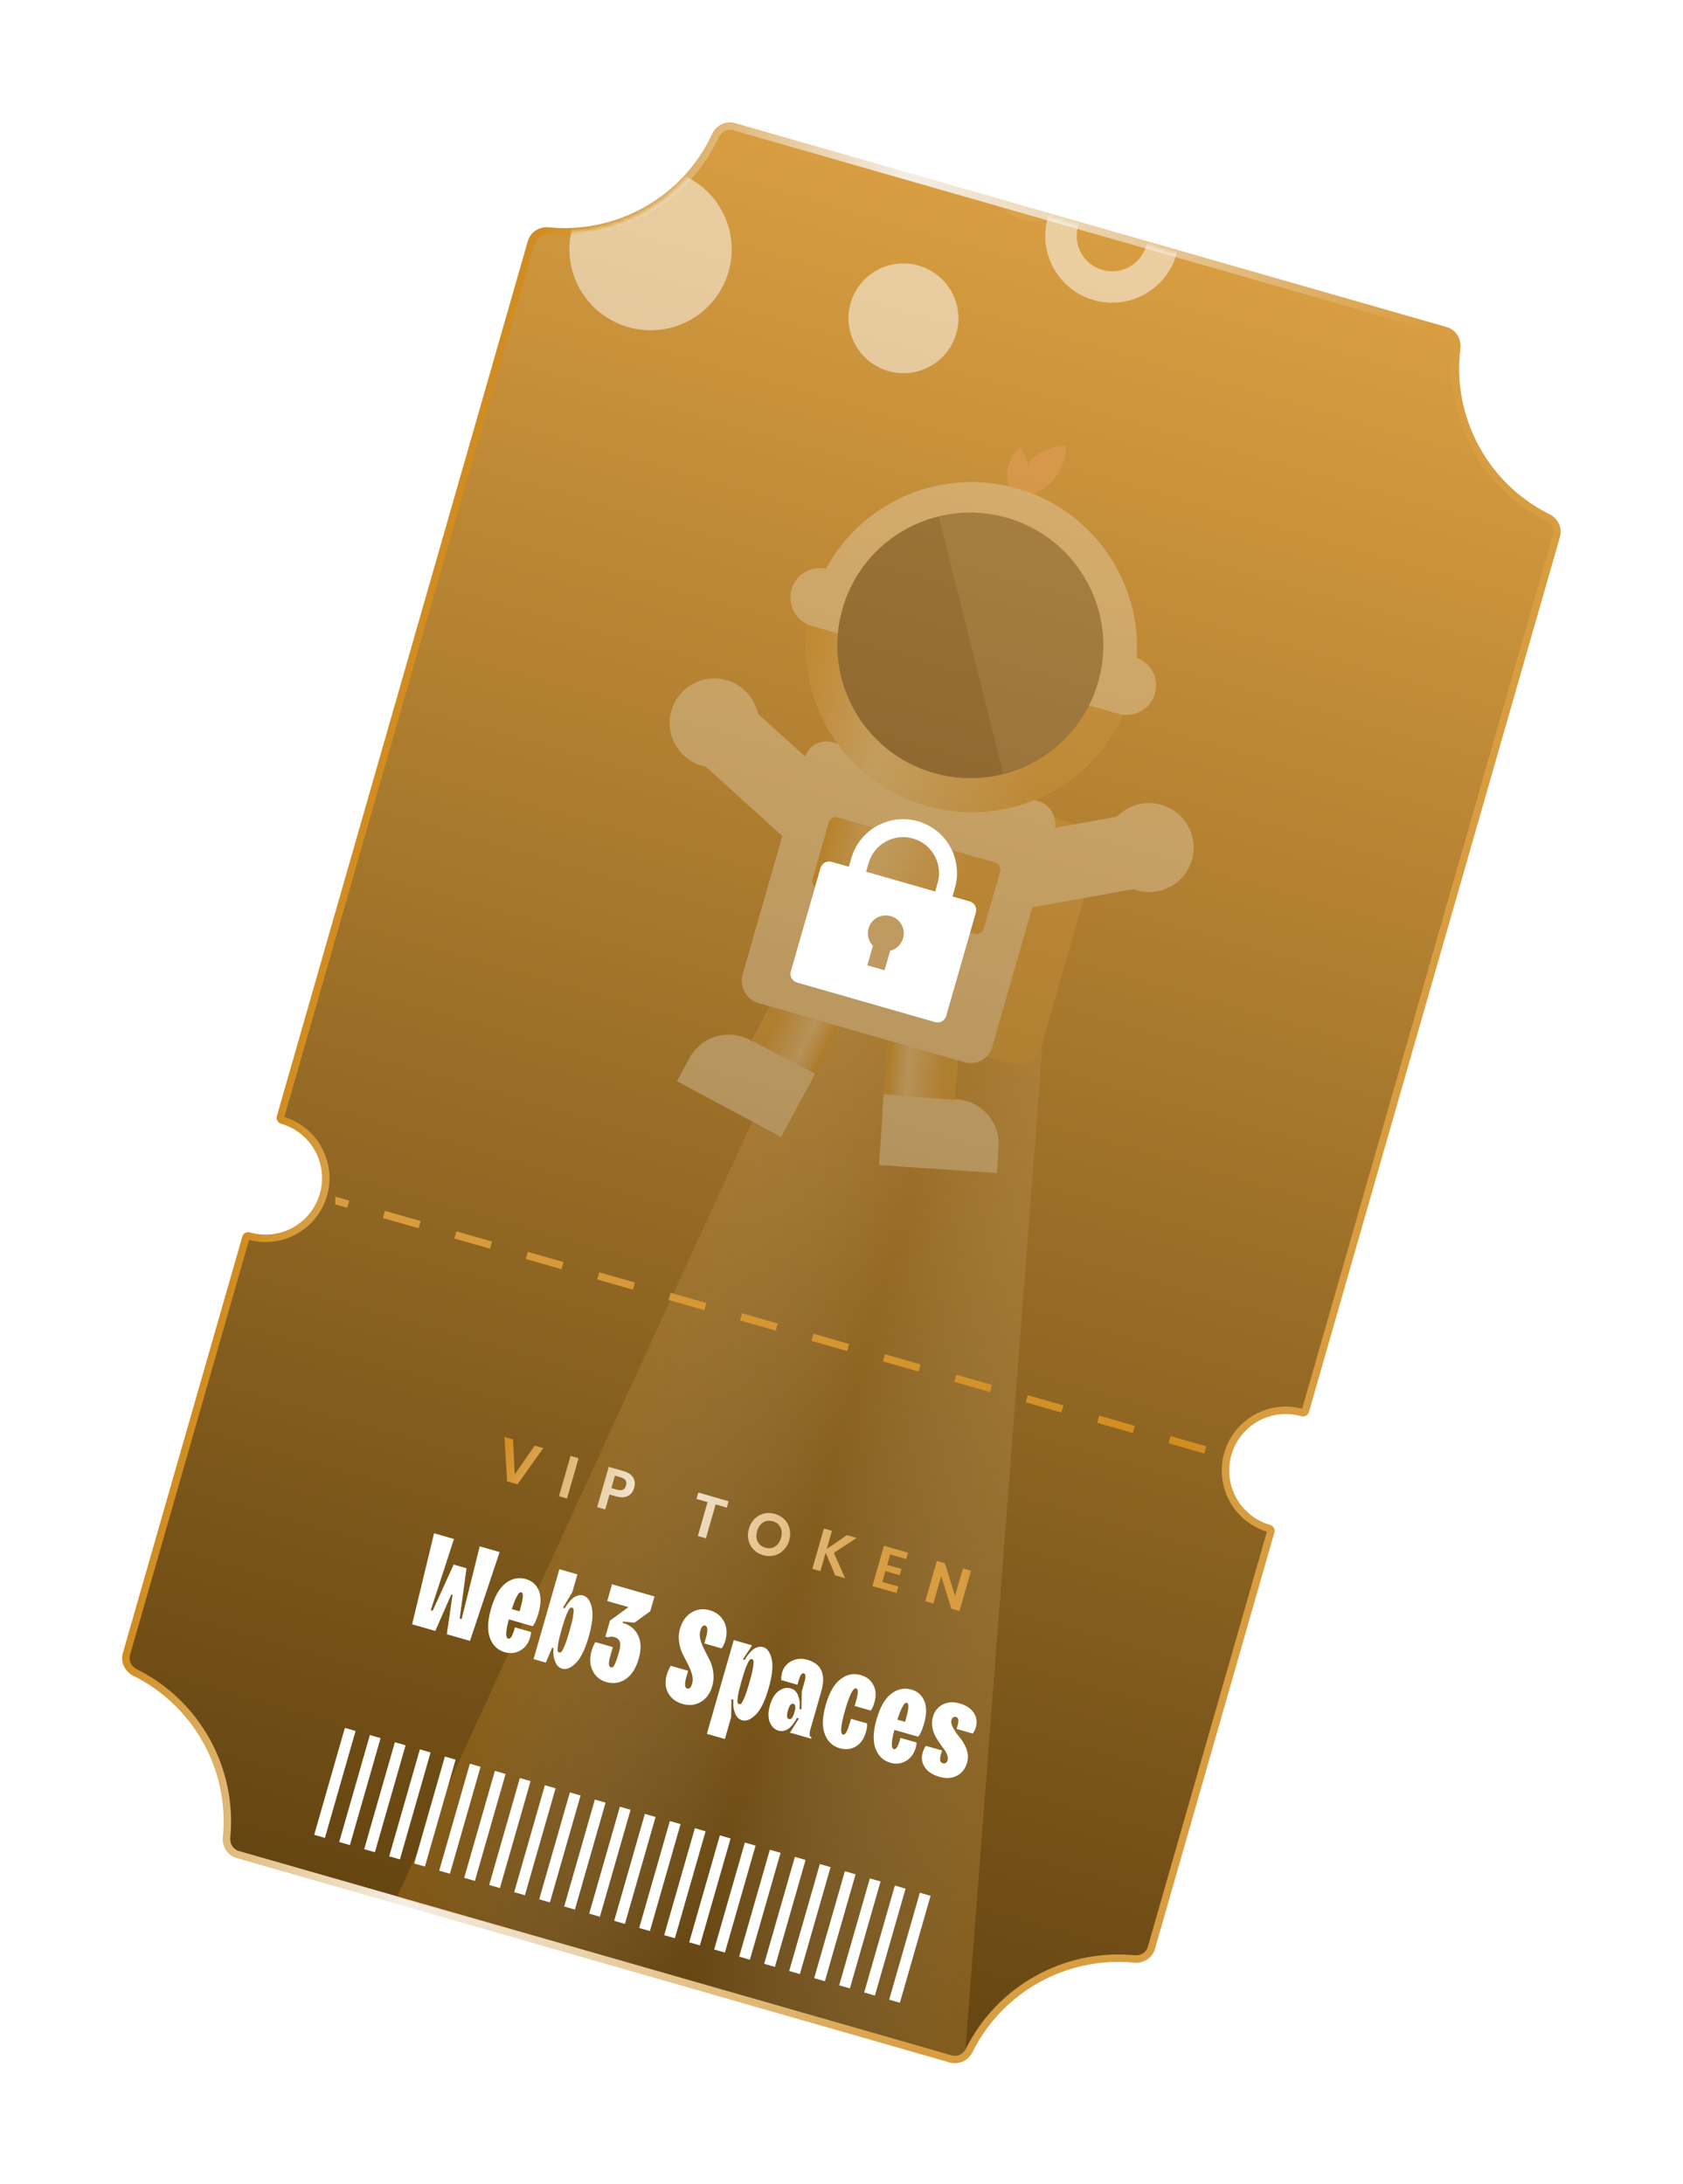 <svg width="453" height="588" viewBox="0 0 453 588" fill="none" xmlns="http://www.w3.org/2000/svg">
<g filter="url(#filter0_d_1508_1163)">
<mask id="path-1-outside-1_1508_1163" maskUnits="userSpaceOnUse" x="20.768" y="20.763" width="411.764" height="546.832" fill="black">
<rect fill="white" x="20.768" y="20.763" width="411.764" height="546.832"/>
<path fill-rule="evenodd" clip-rule="evenodd" d="M147.614 62.195C145.57 61.994 143.6 63.199 143.033 65.173L75.472 300.788C75.374 301.129 75.58 301.481 75.921 301.579C84.539 304.05 89.523 313.034 87.054 321.645C84.585 330.256 75.597 335.233 66.979 332.762C66.638 332.664 66.277 332.854 66.179 333.195L34.027 445.325C33.46 447.299 34.493 449.365 36.333 450.277C52.935 458.51 62.791 476.274 60.983 494.702C60.782 496.746 61.987 498.715 63.961 499.281L255.93 554.328C257.905 554.894 259.97 553.862 260.883 552.022C269.114 535.436 286.887 525.594 305.328 527.411C307.373 527.612 309.343 526.407 309.909 524.433L342.061 412.303C342.159 411.962 341.954 411.61 341.613 411.512C332.995 409.041 328.01 400.057 330.479 391.446C332.949 382.835 341.936 377.858 350.554 380.329C350.895 380.426 351.256 380.236 351.354 379.896L418.916 144.281C419.482 142.306 418.449 140.241 416.609 139.328C399.651 130.919 389.73 112.564 392.092 93.716C392.352 91.634 391.145 89.595 389.129 89.017L197.579 34.091C195.563 33.513 193.459 34.602 192.577 36.506C184.591 53.742 166.451 64.05 147.614 62.195Z"/>
</mask>
<path fill-rule="evenodd" clip-rule="evenodd" d="M147.614 62.195C145.57 61.994 143.6 63.199 143.033 65.173L75.472 300.788C75.374 301.129 75.58 301.481 75.921 301.579C84.539 304.05 89.523 313.034 87.054 321.645C84.585 330.256 75.597 335.233 66.979 332.762C66.638 332.664 66.277 332.854 66.179 333.195L34.027 445.325C33.46 447.299 34.493 449.365 36.333 450.277C52.935 458.51 62.791 476.274 60.983 494.702C60.782 496.746 61.987 498.715 63.961 499.281L255.93 554.328C257.905 554.894 259.97 553.862 260.883 552.022C269.114 535.436 286.887 525.594 305.328 527.411C307.373 527.612 309.343 526.407 309.909 524.433L342.061 412.303C342.159 411.962 341.954 411.61 341.613 411.512C332.995 409.041 328.01 400.057 330.479 391.446C332.949 382.835 341.936 377.858 350.554 380.329C350.895 380.426 351.256 380.236 351.354 379.896L418.916 144.281C419.482 142.306 418.449 140.241 416.609 139.328C399.651 130.919 389.73 112.564 392.092 93.716C392.352 91.634 391.145 89.595 389.129 89.017L197.579 34.091C195.563 33.513 193.459 34.602 192.577 36.506C184.591 53.742 166.451 64.05 147.614 62.195Z" fill="url(#paint0_linear_1508_1163)"/>
<path d="M192.577 36.506L191.669 36.085L192.577 36.506ZM305.328 527.411L305.23 528.406L305.328 527.411ZM255.93 554.328L255.655 555.289L255.93 554.328ZM260.883 552.022L259.987 551.578L260.883 552.022ZM63.961 499.281L64.237 498.32L63.961 499.281ZM36.333 450.277L35.889 451.173L36.333 450.277ZM392.092 93.716L393.084 93.84L392.092 93.716ZM147.614 62.195L147.712 61.2L147.614 62.195ZM142.072 64.897L74.511 300.512L76.433 301.063L143.995 65.449L142.072 64.897ZM75.645 302.54C83.733 304.859 88.409 313.29 86.093 321.369L88.015 321.92C90.637 312.778 85.344 303.241 76.196 300.618L75.645 302.54ZM86.093 321.369C83.776 329.448 75.343 334.12 67.255 331.801L66.703 333.723C75.852 336.346 85.394 331.063 88.015 321.92L86.093 321.369ZM65.218 332.919L33.065 445.049L34.988 445.601L67.141 333.471L65.218 332.919ZM35.889 451.173C52.118 459.221 61.756 476.59 59.988 494.604L61.978 494.799C63.827 475.958 53.751 457.798 36.777 449.381L35.889 451.173ZM63.685 500.243L255.655 555.289L256.206 553.366L64.237 498.32L63.685 500.243ZM261.778 552.467C269.825 536.253 287.202 526.63 305.23 528.406L305.426 526.415C286.572 524.559 268.403 534.619 259.987 551.578L261.778 552.467ZM310.87 524.709L343.023 412.579L341.1 412.027L308.947 524.157L310.87 524.709ZM341.888 410.551C333.801 408.231 329.124 399.801 331.441 391.721L329.518 391.17C326.897 400.313 332.189 409.85 341.337 412.473L341.888 410.551ZM331.441 391.721C333.757 383.642 342.191 378.971 350.279 381.29L350.83 379.368C341.682 376.744 332.14 382.028 329.518 391.17L331.441 391.721ZM352.315 380.171L419.877 144.557L417.954 144.005L350.393 379.62L352.315 380.171ZM417.053 138.433C400.475 130.212 390.775 112.265 393.084 93.84L391.099 93.591C388.685 112.864 398.827 131.627 416.165 140.224L417.053 138.433ZM389.404 88.056L197.855 33.13L197.304 35.052L388.853 89.978L389.404 88.056ZM191.669 36.085C183.863 52.934 166.128 63.014 147.712 61.2L147.516 63.191C166.775 65.087 185.319 54.549 193.484 36.926L191.669 36.085ZM197.855 33.13C195.316 32.402 192.737 33.782 191.669 36.085L193.484 36.926C194.181 35.422 195.809 34.624 197.304 35.052L197.855 33.13ZM419.877 144.557C420.589 142.071 419.281 139.537 417.053 138.433L416.165 140.224C417.617 140.945 418.374 142.542 417.954 144.005L419.877 144.557ZM350.279 381.29C351.126 381.533 352.058 381.067 352.315 380.171L350.393 379.62C350.454 379.406 350.664 379.32 350.83 379.368L350.279 381.29ZM343.023 412.579C343.28 411.683 342.736 410.793 341.888 410.551L341.337 412.473C341.172 412.426 341.039 412.242 341.1 412.027L343.023 412.579ZM305.23 528.406C307.705 528.649 310.157 527.194 310.87 524.709L308.947 524.157C308.528 525.621 307.04 526.574 305.426 526.415L305.23 528.406ZM255.655 555.289C258.14 556.002 260.673 554.694 261.778 552.467L259.987 551.578C259.266 553.03 257.669 553.786 256.206 553.366L255.655 555.289ZM59.988 494.604C59.745 497.078 61.2 499.53 63.685 500.243L64.237 498.32C62.773 497.901 61.82 496.413 61.978 494.799L59.988 494.604ZM33.065 445.049C32.353 447.535 33.661 450.069 35.889 451.173L36.777 449.381C35.325 448.661 34.568 447.064 34.988 445.601L33.065 445.049ZM74.511 300.512C74.254 301.408 74.798 302.297 75.645 302.54L76.196 300.618C76.362 300.665 76.495 300.849 76.433 301.063L74.511 300.512ZM393.084 93.84C393.4 91.321 391.943 88.784 389.404 88.056L388.853 89.978C390.348 90.407 391.305 91.947 391.099 93.591L393.084 93.84ZM67.255 331.801C66.408 331.558 65.475 332.023 65.218 332.919L67.141 333.471C67.079 333.685 66.869 333.771 66.703 333.723L67.255 331.801ZM143.995 65.449C144.414 63.985 145.902 63.032 147.516 63.191L147.712 61.2C145.237 60.956 142.785 62.412 142.072 64.897L143.995 65.449Z" fill="url(#paint1_linear_1508_1163)" mask="url(#path-1-outside-1_1508_1163)"/>
</g>
<mask id="mask0_1508_1163" style="mask-type:alpha" maskUnits="userSpaceOnUse" x="33" y="33" width="387" height="522">
<path fill-rule="evenodd" clip-rule="evenodd" d="M147.623 62.164C145.579 61.962 143.609 63.166 143.043 65.141L75.537 300.561C75.439 300.901 75.645 301.254 75.986 301.352C84.604 303.823 89.59 312.801 87.123 321.405C84.656 330.009 75.669 334.981 67.051 332.509C66.711 332.412 66.35 332.602 66.252 332.943L34.126 444.978C33.56 446.952 34.593 449.018 36.433 449.93C53.034 458.16 62.894 475.911 61.091 494.324C60.891 496.368 62.095 498.337 64.069 498.903L256.039 553.95C258.013 554.516 260.078 553.484 260.992 551.645C269.22 535.074 286.988 525.245 305.428 527.063C307.472 527.265 309.442 526.06 310.008 524.086L342.134 412.05C342.232 411.71 342.026 411.357 341.685 411.259C333.067 408.788 328.081 399.81 330.548 391.206C333.015 382.602 342.002 377.631 350.62 380.102C350.96 380.199 351.321 380.009 351.419 379.669L418.925 144.249C419.491 142.274 418.458 140.209 416.618 139.296C399.66 130.89 389.736 112.548 392.092 93.716C392.353 91.634 391.146 89.595 389.129 89.017L197.579 34.091C195.562 33.513 193.459 34.602 192.576 36.505C184.594 53.725 166.459 64.021 147.623 62.164Z" fill="#FBF6ED"/>
</mask>
<g mask="url(#mask0_1508_1163)">
<g opacity="0.5">
<ellipse opacity="0.1" cx="279.281" cy="46.418" rx="13.382" ry="13.361" transform="rotate(16 279.281 46.418)" fill="white"/>
<g opacity="0.5">
<path d="M215.984 272.455L280.557 282.273L259.64 554.622L106.799 510.796L215.984 272.455Z" fill="url(#paint2_linear_1508_1163)"/>
<ellipse cx="220.691" cy="160.882" rx="7.95" ry="7.937" transform="rotate(16 220.691 160.882)" fill="white"/>
<ellipse cx="303.225" cy="184.548" rx="7.95" ry="7.937" transform="rotate(16 303.225 184.548)" fill="white"/>
<path fill-rule="evenodd" clip-rule="evenodd" d="M258.587 275.786L239.451 274.277L237.5 299.223L237.561 299.228L236.602 313.677L268.329 315.802L268.795 308.768C269.234 302.155 264.229 296.435 257.616 295.992L257.009 295.951L258.587 275.786Z" fill="white"/>
<rect width="19.195" height="20.406" transform="matrix(0.997 0.079 -0.078 0.997 239.451 274.277)" fill="url(#paint3_linear_1508_1163)"/>
<path fill-rule="evenodd" clip-rule="evenodd" d="M211.69 262.325L228.717 271.185L217.153 293.375L217.099 293.347L210.254 306.108L182.222 291.098L185.555 284.885C188.687 279.045 195.963 276.846 201.805 279.975L202.342 280.262L211.69 262.325Z" fill="white"/>
<rect width="19.195" height="20.169" transform="matrix(-0.887 -0.462 -0.462 0.887 228.717 271.185)" fill="url(#paint4_linear_1508_1163)"/>
<rect x="229.621" y="204.728" width="69.96" height="66.671" rx="6" transform="rotate(16 229.621 204.728)" fill="url(#paint5_linear_1508_1163)"/>
<path fill-rule="evenodd" clip-rule="evenodd" d="M273.194 134.046C280.858 133.951 287.013 127.661 286.918 119.997C282.791 120.048 279.101 121.895 276.59 124.787C276.33 123.275 275.701 121.805 274.685 120.515C270.545 123.765 269.832 129.755 273.088 133.89C273.123 133.862 273.158 133.834 273.193 133.806C273.193 133.886 273.193 133.966 273.194 134.046Z" fill="#FEAA7B"/>
<path fill-rule="evenodd" clip-rule="evenodd" d="M251.894 207.812C270.465 213.137 289.829 202.423 295.145 183.883C300.462 165.343 289.717 145.996 271.147 140.671C252.576 135.346 233.212 146.059 227.896 164.6C222.579 183.14 233.324 202.487 251.894 207.812ZM249.269 216.967C272.904 223.744 297.549 210.109 304.316 186.513C311.082 162.916 297.407 138.293 273.772 131.516C250.137 124.738 225.491 138.373 218.725 161.97C211.959 185.567 225.634 210.19 249.269 216.967Z" fill="white"/>
<rect x="218.288" y="198.175" width="69.96" height="73.021" rx="6" transform="rotate(16 218.288 198.175)" fill="white"/>
<rect width="19.974" height="29.991" transform="matrix(0.673 -0.74 0.741 0.672 189.931 206.37)" fill="white"/>
<ellipse cx="192.255" cy="194.636" rx="12" ry="11.98" transform="rotate(16 192.255 194.636)" fill="white"/>
<rect width="19.974" height="29.991" transform="matrix(-0.178 -0.984 -0.984 0.177 305.043 239.378)" fill="white"/>
<ellipse rx="12" ry="11.98" transform="matrix(-0.961 -0.276 -0.276 0.961 309.29 228.196)" fill="white"/>
<rect x="223.611" y="219.518" width="48" height="19.968" rx="2" transform="rotate(16 223.611 219.518)" fill="url(#paint6_linear_1508_1163)"/>
<path fill-rule="evenodd" clip-rule="evenodd" d="M292.84 189.828C285.485 204.63 268.377 212.538 251.894 207.812C235.411 203.085 225.094 187.313 226.7 170.862L217.408 168.198C214.438 189.754 227.709 210.785 249.269 216.967C270.828 223.149 293.228 212.347 302.132 192.492L292.84 189.828Z" fill="url(#paint7_linear_1508_1163)"/>
<ellipse cx="261.178" cy="173.75" rx="35.801" ry="35.743" transform="rotate(16 261.178 173.75)" fill="#1F1D2E"/>
<path opacity="0.2" d="M270.008 208.229C279.219 205.94 287.138 200.089 292.025 191.965C296.911 183.841 298.363 174.108 296.062 164.908C293.762 155.709 287.896 147.795 279.757 142.909C271.617 138.022 261.87 136.564 252.659 138.853L261.334 173.541L270.008 208.229Z" fill="white"/>
</g>
<circle r="21.818" transform="matrix(-0.875 0.484 -0.486 -0.874 175.102 67.12)" fill="white"/>
<circle r="14.786" transform="matrix(-0.875 0.484 -0.486 -0.874 243.174 85.697)" fill="white"/>
<path fill-rule="evenodd" clip-rule="evenodd" d="M299.503 53.995C304.77 54.089 308.967 58.429 308.877 63.688C308.788 68.948 304.445 73.135 299.178 73.041C293.911 72.947 289.714 68.607 289.804 63.347C289.894 58.088 294.236 53.9 299.503 53.995ZM299.647 45.548C309.585 45.725 317.505 53.915 317.336 63.839C317.167 73.764 308.973 81.665 299.034 81.488C289.096 81.31 281.176 73.121 281.345 63.196C281.515 53.272 289.708 45.37 299.647 45.548Z" fill="white"/>
</g>
<line x1="324.427" y1="390.357" x2="80.267" y2="320.345" stroke="url(#paint8_linear_1508_1163)" stroke-width="2" stroke-dasharray="10 10"/>
<path fill-rule="evenodd" clip-rule="evenodd" d="M242.218 539.192L250.474 510.401L247.59 509.574L239.334 538.365L242.218 539.192ZM235.489 537.262L243.745 508.471L240.861 507.644L232.605 536.435L235.489 537.262ZM237.016 506.542L228.76 535.333L225.876 534.506L234.132 505.715L237.016 506.542ZM222.031 533.403L230.287 504.612L227.403 503.785L219.147 532.576L222.031 533.403ZM223.558 502.683L215.303 531.474L212.419 530.647L220.675 501.856L223.558 502.683ZM208.574 529.544L216.829 500.753L213.946 499.927L205.69 528.718L208.574 529.544ZM210.101 498.824L201.845 527.615L198.961 526.788L207.217 497.997L210.101 498.824ZM195.116 525.686L203.372 496.895L200.488 496.068L192.232 524.859L195.116 525.686ZM196.643 494.965L188.387 523.756L185.504 522.929L193.759 494.138L196.643 494.965ZM181.658 521.827L189.914 493.036L187.03 492.209L178.775 521L181.658 521.827ZM183.185 491.106L174.93 519.897L172.046 519.07L180.302 490.279L183.185 491.106ZM168.201 517.968L176.456 489.177L173.573 488.35L165.317 517.141L168.201 517.968ZM169.728 487.247L161.472 516.038L158.588 515.211L166.844 486.42L169.728 487.247ZM154.743 514.109L162.999 485.318L160.115 484.491L151.859 513.282L154.743 514.109ZM156.27 483.388L148.014 512.179L145.131 511.352L153.386 482.561L156.27 483.388ZM141.285 510.25L149.541 481.459L146.657 480.632L138.402 509.423L141.285 510.25ZM142.812 479.529L134.557 508.32L131.673 507.493L139.929 478.702L142.812 479.529ZM127.828 506.391L136.083 477.6L133.2 476.773L124.944 505.564L127.828 506.391ZM129.355 475.67L121.099 504.461L118.215 503.635L126.471 474.844L129.355 475.67ZM114.37 502.532L122.626 473.741L119.742 472.914L111.486 501.705L114.37 502.532ZM115.897 471.812L107.641 500.603L104.758 499.776L113.013 470.985L115.897 471.812ZM100.912 498.673L109.168 469.882L106.284 469.055L98.029 497.846L100.912 498.673ZM102.439 467.953L94.184 496.744L91.3 495.917L99.556 467.126L102.439 467.953ZM87.455 494.814L95.71 466.023L92.827 465.196L84.571 493.987L87.455 494.814Z" fill="white"/>
</g>
<g clip-path="url(#clip0_1508_1163)">
<path d="M256.362 241.353L261.009 242.685C261.625 242.862 262.145 243.276 262.456 243.836C262.767 244.397 262.843 245.057 262.666 245.673L254.679 273.527C254.502 274.142 254.088 274.663 253.528 274.973C252.967 275.283 252.306 275.358 251.69 275.182L214.522 264.524C213.905 264.347 213.385 263.933 213.074 263.373C212.763 262.813 212.688 262.152 212.864 261.536L220.851 233.683C221.028 233.067 221.442 232.547 222.002 232.236C222.563 231.926 223.224 231.851 223.84 232.028L228.486 233.36L229.151 231.039C230.211 227.345 232.695 224.224 236.058 222.361C239.421 220.499 243.387 220.048 247.083 221.108C250.78 222.168 253.904 224.652 255.769 228.014C257.634 231.375 258.087 235.338 257.028 239.032L256.362 241.353ZM234.955 254.638L233.445 259.902L238.091 261.234L239.601 255.97C240.633 255.713 241.552 255.123 242.214 254.291C242.876 253.459 243.245 252.432 243.263 251.369C243.281 250.306 242.948 249.266 242.315 248.411C241.682 247.557 240.785 246.934 239.762 246.641C238.739 246.348 237.648 246.4 236.658 246.789C235.669 247.179 234.835 247.884 234.287 248.795C233.74 249.706 233.508 250.773 233.629 251.829C233.75 252.885 234.216 253.873 234.955 254.638ZM251.716 240.021L252.382 237.7C253.088 235.237 252.786 232.595 251.543 230.354C250.3 228.113 248.217 226.457 245.752 225.751C243.288 225.044 240.644 225.344 238.402 226.586C236.16 227.828 234.504 229.908 233.798 232.371L233.132 234.692L251.716 240.021Z" fill="white"/>
</g>
<path d="M117.162 439.096L121.471 429.295L121.809 429.392L120.271 439.987L126.506 441.775L134.479 417.86L129.122 416.324L124.262 435.888L123.738 435.738L125.564 422.228L122.1 421.235L116.473 433.654L115.949 433.504L122.195 414.337L116.838 412.801L110.927 437.308L117.162 439.096Z" fill="white"/>
<path d="M138.396 438.826C137.897 440.565 137.363 441.344 136.793 441.162C136.028 440.961 136.087 439.224 136.961 435.984L143.365 437.821L143.592 437.539C143.909 437.136 144.489 435.877 144.93 434.341C145.646 431.842 145.682 429.806 145.024 428.21C144.361 426.632 143.21 425.607 141.571 425.137C139.628 424.58 137.824 424.94 136.138 426.229C134.435 427.513 133.115 429.82 132.171 433.113C131.227 436.405 131.128 439.044 131.892 441.036C132.639 443.022 133.978 444.283 135.921 444.84C137.391 445.262 138.775 445.092 140.067 444.348C141.359 443.604 142.232 442.411 142.692 440.807C142.856 440.233 142.936 439.762 142.92 439.374L138.594 438.134L138.396 438.826ZM137.755 433.216C138.198 431.863 138.583 430.84 138.953 430.124C139.301 429.42 139.572 428.986 139.777 428.844C139.965 428.697 140.158 428.661 140.361 428.719C140.936 428.884 140.841 430.3 140.08 432.95L139.834 433.811L137.755 433.216Z" fill="white"/>
<path d="M150.096 444.447C150.019 444.205 150.065 443.597 150.218 442.618C150.371 441.638 150.703 440.29 151.201 438.551C151.695 436.829 152.128 435.51 152.518 434.598C152.907 433.687 153.19 433.147 153.388 432.966C153.758 432.633 154.248 432.774 154.385 433.252C154.44 433.505 154.411 434.118 154.258 435.097C154.105 436.077 153.773 437.425 153.28 439.147C152.781 440.886 152.348 442.205 151.958 443.117C151.569 444.028 151.269 444.564 151.093 444.732C150.718 445.082 150.228 444.941 150.096 444.447ZM146.916 447.628L148.614 443.62L148.969 443.721L148.953 444.923C148.922 445.736 149.114 446.595 149.492 447.508C149.866 448.437 150.486 449.017 151.314 449.254C152.446 449.579 153.671 449.071 155.004 447.736C156.338 446.401 157.489 444.045 158.462 440.651C159.435 437.258 159.708 434.65 159.289 432.794C158.865 430.955 158.096 429.876 156.964 429.551C155.95 429.26 154.752 429.739 154.051 430.397C153.687 430.713 153.336 431.106 152.983 431.571C152.266 432.48 152.157 432.795 152.043 433L151.519 432.85L154.024 428.708L155.413 423.863L150.564 422.472L143.621 446.683L146.916 447.628Z" fill="white"/>
<path d="M160.097 442.344C159.916 442.658 159.512 443.492 159.246 444.421C158.66 446.464 158.753 448.244 159.515 449.797C160.276 451.349 161.5 452.376 163.189 452.86C165.082 453.403 166.823 453.135 168.434 452.044C170.024 450.965 171.186 449.142 171.927 446.559C172.629 444.111 172.568 442.028 171.76 440.317C170.936 438.6 169.541 437.47 167.581 436.908L167.683 436.553L170.773 436.873L175.02 433.797L176.162 429.812L164.74 426.537L163.447 431.045L169.158 432.682L164.189 436.301L162.95 440.623L163.643 440.821L163.85 440.735C164.191 440.631 164.823 440.594 165.347 440.744C166.108 440.962 166.609 441.38 166.831 442.01C167.036 442.635 166.951 443.634 166.554 445.018C166.215 446.2 165.903 447.097 165.639 447.698C165.371 448.315 165.136 448.686 164.974 448.804C164.796 448.917 164.602 448.953 164.4 448.895C163.774 448.716 163.737 447.7 164.264 445.86L164.957 443.446L160.276 442.103L160.097 442.344Z" fill="white"/>
<path d="M180.382 448.764C180.135 449.113 179.724 450.037 179.458 450.966C178.935 452.789 179.071 454.418 179.855 455.83C180.634 457.259 181.944 458.238 183.769 458.761C185.526 459.265 187.154 459.074 188.651 458.188C190.127 457.314 191.157 455.892 191.718 453.933C192.42 451.485 191.973 448.963 191.062 447.039C189.724 444.244 187.773 441.419 188.508 438.98C188.809 437.933 189.246 437.492 189.82 437.657C190.508 437.873 190.582 438.954 190.021 440.912L189.575 442.465L194.239 443.803L194.379 443.569C194.633 443.258 195.001 442.486 195.238 441.659C195.78 439.768 195.646 438.067 194.858 436.543C194.048 435.032 192.764 434.025 191.023 433.525C189.266 433.022 187.639 433.213 186.153 434.121C184.651 435.024 183.607 436.497 183.026 438.523C182.692 439.688 182.609 440.87 182.782 442.052C182.95 443.251 183.268 444.311 183.743 445.269C185.068 448.043 187.024 450.851 186.284 453.307C185.972 454.332 185.534 454.773 184.96 454.608C184.267 454.409 184.21 453.333 184.771 451.375L185.217 449.821L180.536 448.479L180.382 448.764Z" fill="white"/>
<path d="M198.52 458.332C198.443 458.091 198.49 457.483 198.643 456.503C198.795 455.524 199.127 454.176 199.626 452.437C200.12 450.715 200.553 449.395 200.942 448.484C201.332 447.572 201.614 447.032 201.813 446.851C202.182 446.519 202.672 446.659 202.809 447.137C202.865 447.391 202.835 448.003 202.683 448.983C202.53 449.962 202.198 451.31 201.704 453.033C201.205 454.772 200.772 456.091 200.383 457.002C199.994 457.914 199.694 458.449 199.517 458.618C199.143 458.967 198.653 458.827 198.52 458.332ZM195.109 468.189L196.798 462.297L196.87 457.457L197.393 457.607L197.378 458.808C197.346 459.621 197.539 460.481 197.917 461.393C198.291 462.322 198.911 462.902 199.739 463.14C200.871 463.464 202.095 462.957 203.429 461.622C204.763 460.286 205.914 457.931 206.887 454.537C207.86 451.143 208.132 448.536 207.713 446.68C207.29 444.841 206.52 443.761 205.388 443.437C204.375 443.146 203.177 443.625 202.476 444.283C202.111 444.598 201.761 444.991 201.408 445.456C200.69 446.365 200.581 446.681 200.468 446.886L199.944 446.736L202.25 443.286L202.347 442.948L197.497 441.558L190.259 466.798L195.109 468.189Z" fill="white"/>
<path d="M212.087 460.505C212.479 459.137 212.965 458.527 213.556 458.697C214.131 458.862 214.22 459.636 213.827 461.004C213.43 462.388 212.945 462.998 212.37 462.833C211.779 462.664 211.69 461.889 212.087 460.505ZM218.337 468.107L218.434 467.77L218.222 467.617C217.949 467.484 217.78 466.796 218.071 465.783L221.043 455.417C222.365 450.808 221.119 447.947 217.317 446.857C215.796 446.421 214.393 446.53 213.087 447.197C211.78 447.864 210.932 448.845 210.554 450.162C210.305 451.095 210.225 451.822 210.314 452.34L214.639 453.581L214.988 452.365C215.385 450.981 215.837 450.361 216.344 450.506C216.868 450.657 216.939 451.426 216.542 452.811L215.797 455.411L215.726 460.251L215.202 460.101L215.251 458.909C215.3 458.101 215.124 457.246 214.751 456.317C214.372 455.404 213.735 454.82 212.857 454.568C211.759 454.253 210.667 454.488 209.604 455.261C208.541 456.035 207.751 457.324 207.238 459.114C206.72 460.921 206.706 462.433 207.198 463.652C207.69 464.871 208.491 465.649 209.589 465.964C210.687 466.279 211.873 465.779 212.586 465.143C212.934 464.822 213.284 464.429 213.62 463.959C214.292 463.019 214.396 462.72 214.51 462.515L215.033 462.665L212.626 466.47L218.337 468.107Z" fill="white"/>
<path d="M228.702 463.972C228.073 466.167 227.471 467.182 226.901 467C226.09 466.767 226.28 464.574 227.471 460.421C228.657 456.285 229.658 454.324 230.469 454.557C231.044 454.722 231.016 455.901 230.387 458.096L230.043 459.295L234.369 460.535L234.504 460.318C234.717 460.087 235.084 459.315 235.351 458.387C235.864 456.597 235.785 455.021 235.093 453.672C234.401 452.322 233.267 451.431 231.679 450.975C229.736 450.418 227.932 450.778 226.246 452.067C224.543 453.351 223.223 455.658 222.279 458.951C221.335 462.243 221.236 464.882 222 466.874C222.747 468.86 224.086 470.121 226.029 470.678C227.618 471.134 229.052 470.979 230.354 470.201C231.656 469.423 232.552 468.145 233.07 466.339C233.366 465.309 233.465 464.515 233.376 463.996L229.051 462.756L228.702 463.972Z" fill="white"/>
<path d="M242.173 468.583C241.674 470.322 241.14 471.101 240.57 470.92C239.805 470.718 239.864 468.981 240.738 465.742L247.142 467.578L247.369 467.296C247.686 466.894 248.266 465.635 248.707 464.099C249.424 461.6 249.459 459.564 248.801 457.968C248.138 456.389 246.987 455.365 245.348 454.895C243.405 454.338 241.601 454.698 239.915 455.986C238.212 457.27 236.892 459.578 235.948 462.87C235.004 466.162 234.905 468.802 235.669 470.793C236.416 472.78 237.755 474.041 239.698 474.598C241.168 475.019 242.552 474.85 243.844 474.106C245.137 473.362 246.009 472.168 246.469 470.565C246.634 469.99 246.714 469.52 246.697 469.132L242.371 467.891L242.173 468.583ZM241.532 462.973C241.975 461.62 242.36 460.598 242.73 459.881C243.078 459.177 243.349 458.743 243.554 458.601C243.742 458.454 243.936 458.418 244.138 458.476C244.713 458.641 244.618 460.057 243.858 462.708L243.611 463.569L241.532 462.973Z" fill="white"/>
<path d="M249.074 470.215C248.907 470.478 248.561 471.11 248.348 471.852C247.937 473.288 248.131 474.586 248.905 475.776C249.679 476.967 251.002 477.839 252.844 478.367C254.652 478.886 256.216 478.786 257.571 478.078C258.926 477.371 259.833 476.187 260.307 474.533C260.646 473.351 260.601 472.168 260.16 470.964C259.719 469.759 259.148 468.755 258.45 467.934C257.753 467.113 257.16 466.248 256.632 465.348C256.104 464.447 255.921 463.682 256.105 463.041C256.303 462.348 256.827 462.115 257.351 462.265C257.993 462.449 258.13 463.183 257.767 464.449L257.472 465.479L261.798 466.719L261.957 466.546C262.119 466.3 262.472 465.707 262.646 465.099C263.058 463.664 262.885 462.354 262.128 461.168C261.37 459.983 260.099 459.125 258.324 458.616C256.618 458.126 255.092 458.219 253.763 458.898C252.435 459.576 251.558 460.659 251.127 462.161C250.87 463.056 250.797 463.949 250.917 464.806C251.131 466.548 251.895 467.772 252.793 469.107C253.244 469.766 253.658 470.36 254.047 470.855C254.831 471.884 255.308 473.026 255.042 473.955C254.843 474.647 254.341 474.868 253.817 474.718C253.023 474.49 252.808 473.899 253.259 472.329L253.559 471.282L249.233 470.042L249.074 470.215Z" fill="white"/>
<path d="M138.086 387.533L138.53 396.957L143.915 389.205L146.237 389.871L139.281 399.618L136.498 398.82L135.764 386.867L138.086 387.533Z" fill="url(#paint9_linear_1508_1163)"/>
<path d="M155.728 392.592L152.617 403.442L150.449 402.82L153.56 391.97L155.728 392.592Z" fill="url(#paint10_linear_1508_1163)"/>
<path d="M164.054 402.364L162.9 406.39L160.731 405.768L163.842 394.919L167.795 396.052C169.077 396.42 169.952 397.003 170.422 397.803C170.902 398.606 170.991 399.535 170.688 400.591C170.391 401.625 169.816 402.353 168.963 402.774C168.121 403.197 167.079 403.231 165.838 402.875L164.054 402.364ZM166.106 401.073C167.377 401.437 168.171 401.066 168.489 399.96C168.644 399.417 168.615 398.959 168.4 398.587C168.184 398.215 167.738 397.932 167.062 397.738L165.508 397.293L164.552 400.627L166.106 401.073Z" fill="url(#paint11_linear_1508_1163)"/>
<path d="M196.115 404.173L195.622 405.894L192.623 405.034L190.005 414.163L187.836 413.541L190.454 404.412L187.47 403.557L187.964 401.836L196.115 404.173Z" fill="url(#paint12_linear_1508_1163)"/>
<path d="M208.596 407.585C209.611 407.877 210.461 408.375 211.146 409.082C211.842 409.791 212.303 410.639 212.531 411.624C212.772 412.603 212.74 413.625 212.434 414.69C212.129 415.756 211.613 416.644 210.888 417.357C210.172 418.072 209.331 418.546 208.366 418.779C207.41 419.015 206.425 418.987 205.41 418.696C204.395 418.405 203.54 417.905 202.844 417.196C202.159 416.489 201.698 415.642 201.459 414.653C201.232 413.667 201.271 412.642 201.576 411.576C201.882 410.511 202.391 409.626 203.103 408.921C203.829 408.209 204.669 407.735 205.625 407.499C206.591 407.265 207.581 407.294 208.596 407.585ZM208.023 409.583C207.387 409.401 206.788 409.384 206.223 409.533C205.659 409.682 205.161 409.988 204.728 410.451C204.309 410.908 203.996 411.494 203.791 412.211C203.585 412.929 203.538 413.597 203.649 414.216C203.773 414.829 204.035 415.347 204.434 415.772C204.834 416.197 205.352 416.501 205.987 416.683C206.623 416.865 207.223 416.882 207.787 416.734C208.351 416.585 208.843 416.282 209.262 415.826C209.695 415.362 210.014 414.772 210.22 414.055C210.425 413.338 210.466 412.673 210.342 412.061C210.231 411.442 209.976 410.919 209.576 410.494C209.177 410.069 208.659 409.766 208.023 409.583Z" fill="url(#paint13_linear_1508_1163)"/>
<path d="M224.449 418.069L227.466 424.904L224.836 424.15L222.245 418.035L220.822 422.999L218.653 422.377L221.764 411.528L223.933 412.15L222.536 417.021L227.962 413.305L230.577 414.055L224.449 418.069Z" fill="url(#paint14_linear_1508_1163)"/>
<path d="M239.609 418.507L238.803 421.32L242.648 422.422L242.172 424.082L238.327 422.979L237.49 425.899L241.796 427.134L241.298 428.871L234.823 427.014L237.934 416.164L244.409 418.021L243.916 419.742L239.609 418.507Z" fill="url(#paint15_linear_1508_1163)"/>
<path d="M258.253 433.732L256.085 433.111L253.34 424.341L251.225 431.717L249.056 431.095L252.167 420.246L254.336 420.867L257.063 429.699L259.196 422.261L261.364 422.883L258.253 433.732Z" fill="url(#paint16_linear_1508_1163)"/>
<defs>
<filter id="filter0_d_1508_1163" x="0.87" y="0.935" width="451.201" height="586.549" filterUnits="userSpaceOnUse" color-interpolation-filters="sRGB">
<feFlood flood-opacity="0" result="BackgroundImageFix"/>
<feColorMatrix in="SourceAlpha" type="matrix" values="0 0 0 0 0 0 0 0 0 0 0 0 0 0 0 0 0 0 127 0" result="hardAlpha"/>
<feOffset/>
<feGaussianBlur stdDeviation="16"/>
<feComposite in2="hardAlpha" operator="out"/>
<feColorMatrix type="matrix" values="0 0 0 0 0.845 0 0 0 0 0.617 0 0 0 0 0.254 0 0 0 1 0"/>
<feBlend mode="normal" in2="BackgroundImageFix" result="effect1_dropShadow_1508_1163"/>
<feBlend mode="normal" in="SourceGraphic" in2="effect1_dropShadow_1508_1163" result="shape"/>
</filter>
<linearGradient id="paint0_linear_1508_1163" x1="293.354" y1="61.554" x2="159.946" y2="526.805" gradientUnits="userSpaceOnUse">
<stop stop-color="#D89D41"/>
<stop offset="0.469" stop-color="#A2742A"/>
<stop offset="1" stop-color="#654511"/>
</linearGradient>
<linearGradient id="paint1_linear_1508_1163" x1="77.75" y1="292.843" x2="304.881" y2="359.548" gradientUnits="userSpaceOnUse">
<stop stop-color="#D18D21"/>
<stop offset="0.383" stop-color="#F4EEE4"/>
<stop offset="1" stop-color="#D89D41"/>
</linearGradient>
<linearGradient id="paint2_linear_1508_1163" x1="137.959" y1="422.155" x2="279.661" y2="462.658" gradientUnits="userSpaceOnUse">
<stop stop-color="#D18D21"/>
<stop offset="0.51" stop-color="white" stop-opacity="0"/>
<stop offset="1" stop-color="#D89D41"/>
</linearGradient>
<linearGradient id="paint3_linear_1508_1163" x1="8.0015e-09" y1="11.879" x2="15.831" y2="12.04" gradientUnits="userSpaceOnUse">
<stop stop-color="#D18D21"/>
<stop offset="0.383" stop-color="#F4EEE4"/>
<stop offset="1" stop-color="#D89D41"/>
</linearGradient>
<linearGradient id="paint4_linear_1508_1163" x1="8.0015e-09" y1="11.741" x2="15.831" y2="11.904" gradientUnits="userSpaceOnUse">
<stop stop-color="#D18D21"/>
<stop offset="0.383" stop-color="#F4EEE4"/>
<stop offset="1" stop-color="#D89D41"/>
</linearGradient>
<linearGradient id="paint5_linear_1508_1163" x1="229.621" y1="243.54" x2="287.319" y2="244.194" gradientUnits="userSpaceOnUse">
<stop stop-color="#D18D21"/>
<stop offset="0.383" stop-color="#F4EEE4"/>
<stop offset="1" stop-color="#D89D41"/>
</linearGradient>
<linearGradient id="paint6_linear_1508_1163" x1="223.611" y1="231.142" x2="263.177" y2="232.169" gradientUnits="userSpaceOnUse">
<stop stop-color="#D18D21"/>
<stop offset="0.383" stop-color="#F4EEE4"/>
<stop offset="1" stop-color="#D89D41"/>
</linearGradient>
<linearGradient id="paint7_linear_1508_1163" x1="211.295" y1="189.517" x2="280.634" y2="211.288" gradientUnits="userSpaceOnUse">
<stop stop-color="#D18D21"/>
<stop offset="0.383" stop-color="#F4EEE4"/>
<stop offset="1" stop-color="#D89D41"/>
</linearGradient>
<linearGradient id="paint8_linear_1508_1163" x1="316.405" y1="386.341" x2="95.625" y2="401.58" gradientUnits="userSpaceOnUse">
<stop stop-color="#D18D21"/>
<stop offset="0.453" stop-color="#D59632"/>
<stop offset="1" stop-color="#D89D41"/>
<stop offset="1" stop-color="white" stop-opacity="0"/>
</linearGradient>
<linearGradient id="paint9_linear_1508_1163" x1="133.953" y1="393.182" x2="232.459" y2="434.914" gradientUnits="userSpaceOnUse">
<stop stop-color="#D18D21"/>
<stop offset="0.383" stop-color="#F4EEE4"/>
<stop offset="1" stop-color="#D89D41"/>
</linearGradient>
<linearGradient id="paint10_linear_1508_1163" x1="133.953" y1="393.182" x2="232.459" y2="434.914" gradientUnits="userSpaceOnUse">
<stop stop-color="#D18D21"/>
<stop offset="0.383" stop-color="#F4EEE4"/>
<stop offset="1" stop-color="#D89D41"/>
</linearGradient>
<linearGradient id="paint11_linear_1508_1163" x1="133.953" y1="393.182" x2="232.459" y2="434.914" gradientUnits="userSpaceOnUse">
<stop stop-color="#D18D21"/>
<stop offset="0.383" stop-color="#F4EEE4"/>
<stop offset="1" stop-color="#D89D41"/>
</linearGradient>
<linearGradient id="paint12_linear_1508_1163" x1="133.953" y1="393.182" x2="232.459" y2="434.914" gradientUnits="userSpaceOnUse">
<stop stop-color="#D18D21"/>
<stop offset="0.383" stop-color="#F4EEE4"/>
<stop offset="1" stop-color="#D89D41"/>
</linearGradient>
<linearGradient id="paint13_linear_1508_1163" x1="133.953" y1="393.182" x2="232.459" y2="434.914" gradientUnits="userSpaceOnUse">
<stop stop-color="#D18D21"/>
<stop offset="0.383" stop-color="#F4EEE4"/>
<stop offset="1" stop-color="#D89D41"/>
</linearGradient>
<linearGradient id="paint14_linear_1508_1163" x1="133.953" y1="393.182" x2="232.459" y2="434.914" gradientUnits="userSpaceOnUse">
<stop stop-color="#D18D21"/>
<stop offset="0.383" stop-color="#F4EEE4"/>
<stop offset="1" stop-color="#D89D41"/>
</linearGradient>
<linearGradient id="paint15_linear_1508_1163" x1="133.953" y1="393.182" x2="232.459" y2="434.914" gradientUnits="userSpaceOnUse">
<stop stop-color="#D18D21"/>
<stop offset="0.383" stop-color="#F4EEE4"/>
<stop offset="1" stop-color="#D89D41"/>
</linearGradient>
<linearGradient id="paint16_linear_1508_1163" x1="133.953" y1="393.182" x2="232.459" y2="434.914" gradientUnits="userSpaceOnUse">
<stop stop-color="#D18D21"/>
<stop offset="0.383" stop-color="#F4EEE4"/>
<stop offset="1" stop-color="#D89D41"/>
</linearGradient>
<clipPath id="clip0_1508_1163">
<rect width="62.191" height="62.09" fill="white" transform="translate(217.949 210.242) rotate(16)"/>
</clipPath>
</defs>
</svg>
